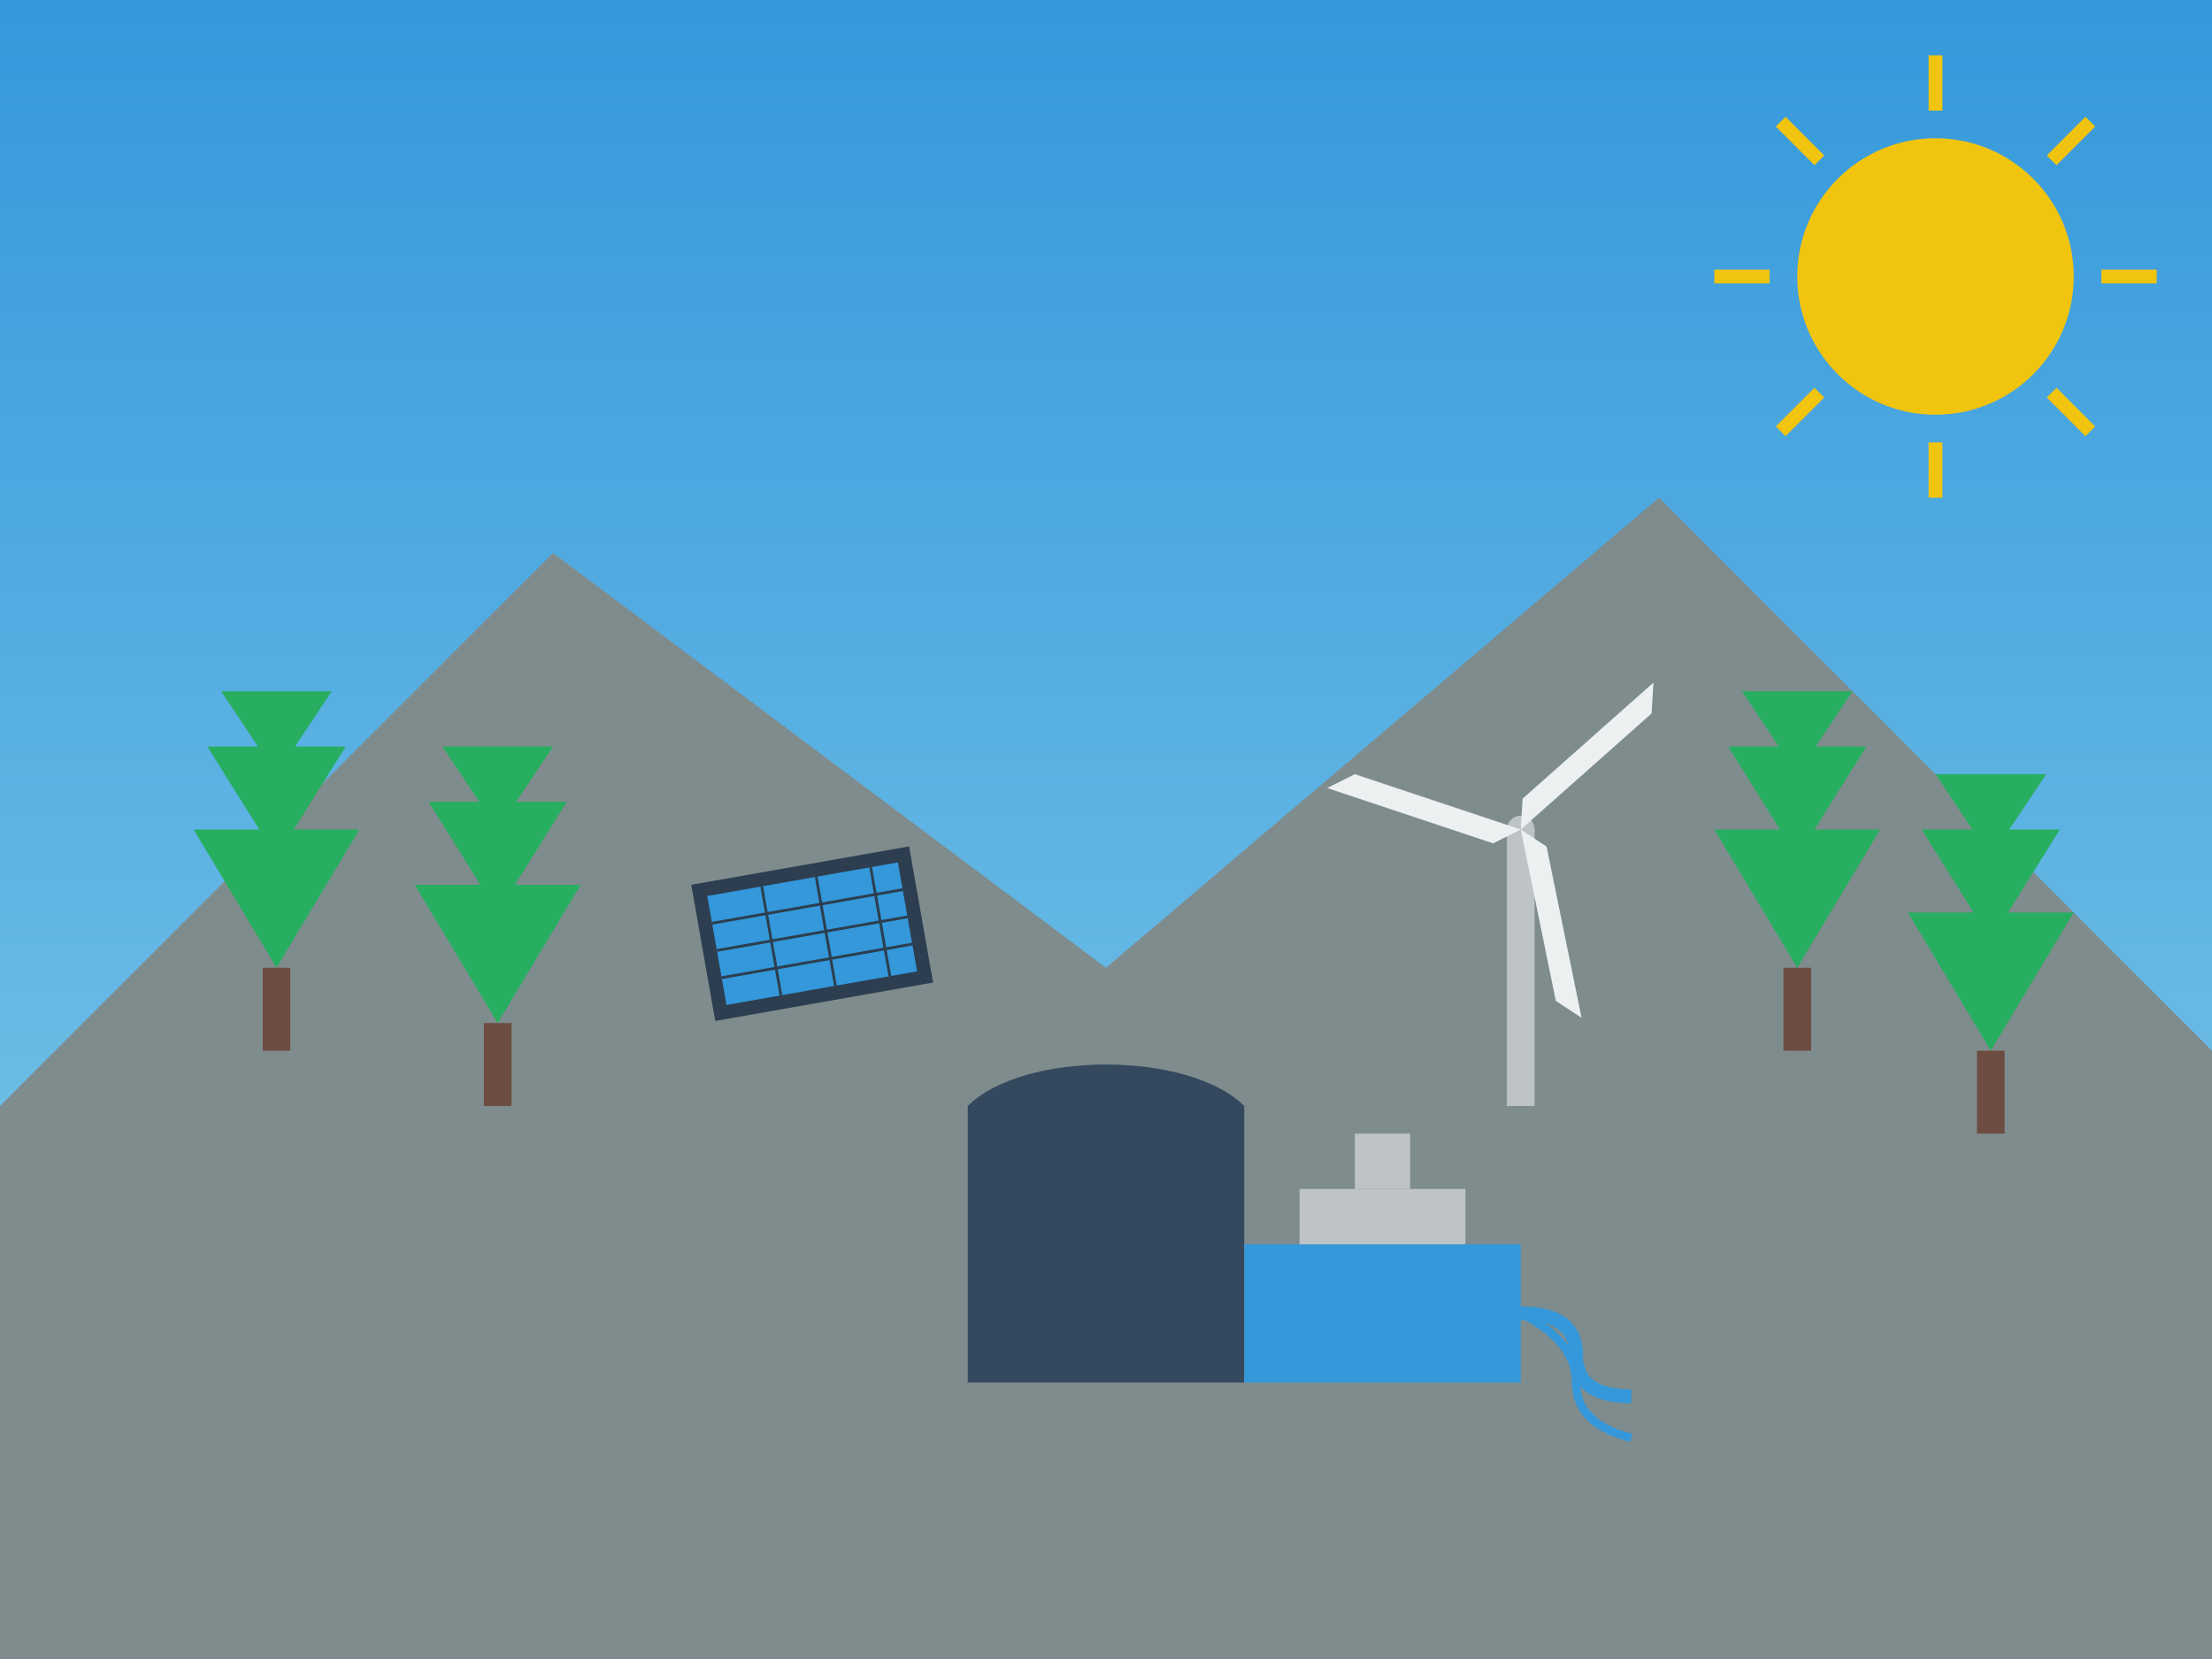 <svg xmlns="http://www.w3.org/2000/svg" viewBox="0 0 800 600" width="800" height="600">
  <rect x="0" y="0" width="800" height="600" fill="#333333" stroke="none"/>
  <!-- Fondo con gradiente de cielo -->
  <defs>
    <linearGradient id="sky" x1="0%" y1="0%" x2="0%" y2="100%">
      <stop offset="0%" style="stop-color:#3498db;stop-opacity:1" />
      <stop offset="100%" style="stop-color:#87CEEB;stop-opacity:1" />
    </linearGradient>
  </defs>
  <rect x="0" y="0" width="800" height="600" fill="url(#sky)"/>
  
  <!-- Montañas con mina -->
  <path d="M0,400 L200,200 L400,350 L600,180 L800,380 L800,600 L0,600 Z" fill="#7f8c8d"/>
  
  <!-- Entrada de mina -->
  <path d="M350,400 C370,380 430,380 450,400 L450,500 L350,500 Z" fill="#34495e"/>
  
  <!-- Árboles reforestados -->
  <g transform="translate(100,350)">
    <path d="M0,0 L-30,-50 L30,-50 Z" fill="#27ae60"/>
    <path d="M0,-40 L-25,-80 L25,-80 Z" fill="#27ae60"/>
    <path d="M0,-70 L-20,-100 L20,-100 Z" fill="#27ae60"/>
    <rect x="-5" y="0" width="10" height="30" fill="#6d4c41"/>
  </g>
  
  <g transform="translate(180,370)">
    <path d="M0,0 L-30,-50 L30,-50 Z" fill="#27ae60"/>
    <path d="M0,-40 L-25,-80 L25,-80 Z" fill="#27ae60"/>
    <path d="M0,-70 L-20,-100 L20,-100 Z" fill="#27ae60"/>
    <rect x="-5" y="0" width="10" height="30" fill="#6d4c41"/>
  </g>
  
  <g transform="translate(650,350)">
    <path d="M0,0 L-30,-50 L30,-50 Z" fill="#27ae60"/>
    <path d="M0,-40 L-25,-80 L25,-80 Z" fill="#27ae60"/>
    <path d="M0,-70 L-20,-100 L20,-100 Z" fill="#27ae60"/>
    <rect x="-5" y="0" width="10" height="30" fill="#6d4c41"/>
  </g>
  
  <g transform="translate(720,380)">
    <path d="M0,0 L-30,-50 L30,-50 Z" fill="#27ae60"/>
    <path d="M0,-40 L-25,-80 L25,-80 Z" fill="#27ae60"/>
    <path d="M0,-70 L-20,-100 L20,-100 Z" fill="#27ae60"/>
    <rect x="-5" y="0" width="10" height="30" fill="#6d4c41"/>
  </g>
  
  <!-- Panel solar -->
  <g transform="translate(250,320) rotate(-10)">
    <rect x="0" y="0" width="80" height="50" fill="#2c3e50"/>
    <rect x="5" y="5" width="70" height="40" fill="#3498db"/>
    <line x1="5" y1="15" x2="75" y2="15" stroke="#2c3e50" stroke-width="1"/>
    <line x1="5" y1="25" x2="75" y2="25" stroke="#2c3e50" stroke-width="1"/>
    <line x1="5" y1="35" x2="75" y2="35" stroke="#2c3e50" stroke-width="1"/>
    <line x1="25" y1="5" x2="25" y2="45" stroke="#2c3e50" stroke-width="1"/>
    <line x1="45" y1="5" x2="45" y2="45" stroke="#2c3e50" stroke-width="1"/>
    <line x1="65" y1="5" x2="65" y2="45" stroke="#2c3e50" stroke-width="1"/>
  </g>
  
  <!-- Turbina eólica -->
  <g transform="translate(550,300)">
    <rect x="-5" y="0" width="10" height="100" fill="#bdc3c7"/>
    <circle cx="0" cy="0" r="5" fill="#bdc3c7"/>
    
    <!-- Aspas -->
    <g transform="rotate(0)">
      <path d="M0,0 L-60,-20 L-70,-15 L-10,5 Z" fill="#ecf0f1"/>
    </g>
    <g transform="rotate(120)">
      <path d="M0,0 L-60,-20 L-70,-15 L-10,5 Z" fill="#ecf0f1"/>
    </g>
    <g transform="rotate(240)">
      <path d="M0,0 L-60,-20 L-70,-15 L-10,5 Z" fill="#ecf0f1"/>
    </g>
  </g>
  
  <!-- Sol -->
  <circle cx="700" cy="100" r="50" fill="#f1c40f"/>
  <g transform="translate(700,100)">
    <line x1="0" y1="-60" x2="0" y2="-80" stroke="#f1c40f" stroke-width="5"/>
    <line x1="60" y1="0" x2="80" y2="0" stroke="#f1c40f" stroke-width="5"/>
    <line x1="0" y1="60" x2="0" y2="80" stroke="#f1c40f" stroke-width="5"/>
    <line x1="-60" y1="0" x2="-80" y2="0" stroke="#f1c40f" stroke-width="5"/>
    <line x1="42" y1="-42" x2="56" y2="-56" stroke="#f1c40f" stroke-width="5"/>
    <line x1="42" y1="42" x2="56" y2="56" stroke="#f1c40f" stroke-width="5"/>
    <line x1="-42" y1="42" x2="-56" y2="56" stroke="#f1c40f" stroke-width="5"/>
    <line x1="-42" y1="-42" x2="-56" y2="-56" stroke="#f1c40f" stroke-width="5"/>
  </g>
  
  <!-- Planta de tratamiento de agua -->
  <rect x="450" y="450" width="100" height="50" fill="#3498db"/>
  <rect x="470" y="430" width="60" height="20" fill="#bdc3c7"/>
  <rect x="490" y="410" width="20" height="20" fill="#bdc3c7"/>
  
  <!-- Agua limpia saliendo -->
  <path d="M550,475 Q570,475 570,490 T590,505" stroke="#3498db" stroke-width="5" fill="none"/>
  <path d="M550,475 Q570,485 570,500 T590,520" stroke="#3498db" stroke-width="3" fill="none"/>
</svg>